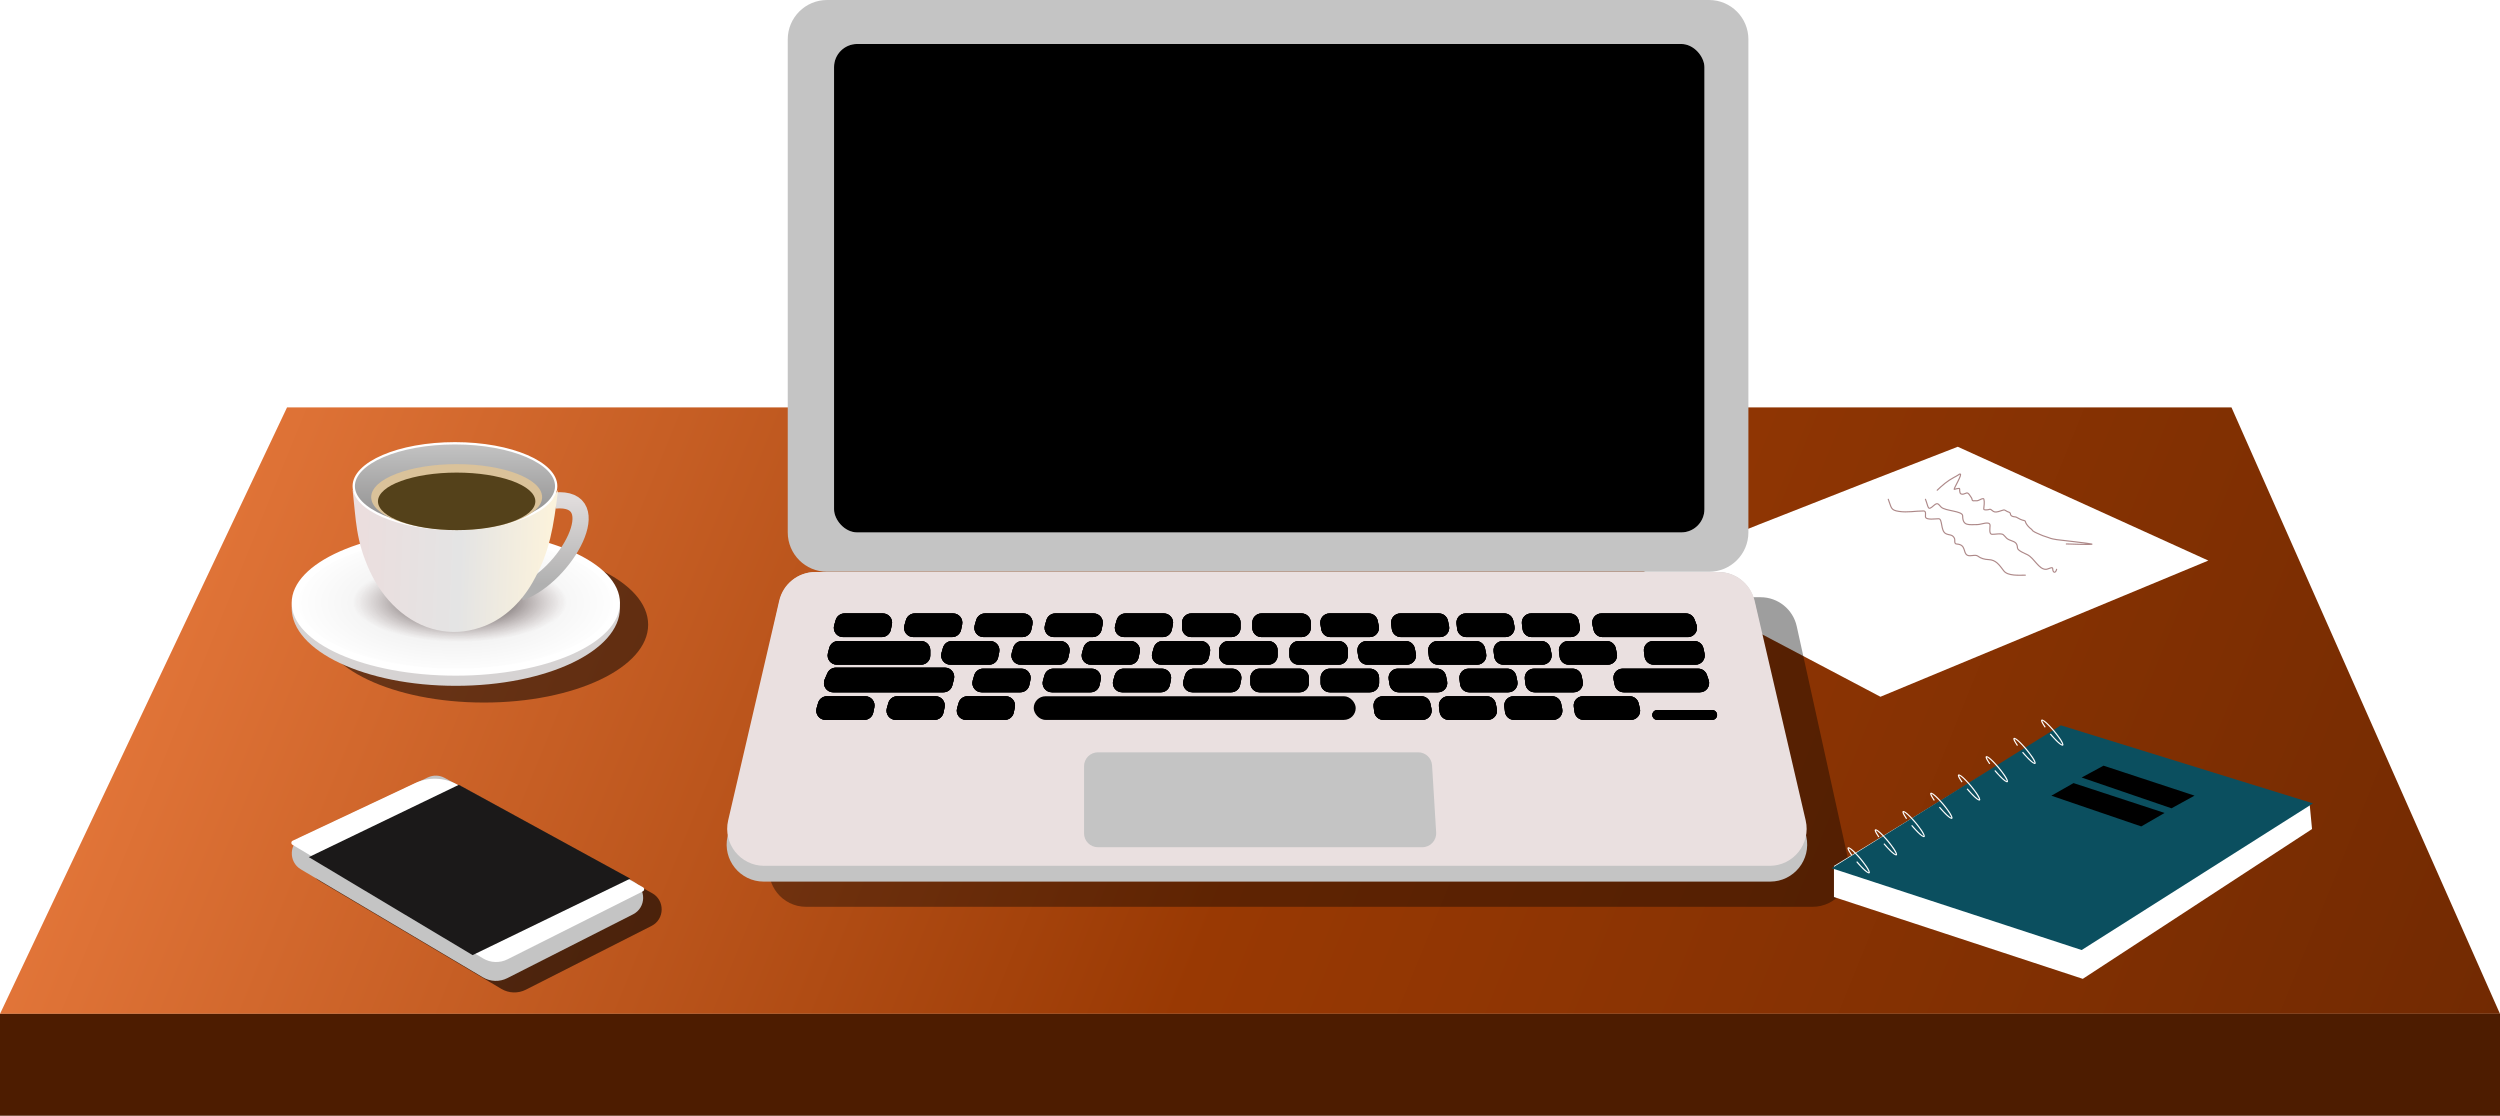 <svg width="1080" height="482" viewBox="0 0 1080 482" fill="none" xmlns="http://www.w3.org/2000/svg">
<g id="Hero-page-svg">
<g id="Scroll-icon">
<rect id="Rectangle 1" x="507.5" y="127.5" width="65" height="115" rx="32.5" stroke="white" stroke-width="3"/>
<path id="Vector 1" d="M540 151L540 173" stroke="white" stroke-width="5" stroke-linecap="round"/>
<path id="Vector 4" d="M522 247L540.24 262L558 247" stroke="white" stroke-width="2" stroke-linecap="round" stroke-linejoin="round"/>
<path id="Vector 5" d="M527 259L540.68 270L554 259" stroke="white" stroke-opacity="0.75" stroke-width="1.5" stroke-linecap="round" stroke-linejoin="round"/>
<path id="Vector 6" d="M533 272L540.093 277L547 272" stroke="white" stroke-opacity="0.5" stroke-linecap="round" stroke-linejoin="round"/>
<path id="SLOWLY" d="M501.05 61.45C501.883 61.45 502.742 61.492 503.625 61.575C504.525 61.642 505.417 61.775 506.3 61.975L506.125 63.75C505.392 63.717 504.583 63.692 503.7 63.675C502.817 63.658 501.958 63.65 501.125 63.65C500.342 63.65 499.708 63.692 499.225 63.775C498.742 63.842 498.383 64.05 498.15 64.4C497.933 64.733 497.825 65.292 497.825 66.075C497.825 66.958 497.992 67.575 498.325 67.925C498.658 68.275 499.2 68.55 499.95 68.75L503.425 69.675C504.758 70.025 505.675 70.592 506.175 71.375C506.675 72.158 506.925 73.217 506.925 74.55C506.925 75.867 506.717 76.867 506.3 77.55C505.9 78.233 505.267 78.7 504.4 78.95C503.533 79.183 502.408 79.3 501.025 79.3C500.458 79.3 499.708 79.275 498.775 79.225C497.842 79.175 496.767 79.033 495.55 78.8L495.725 76.975C496.708 77.008 497.508 77.033 498.125 77.05C498.742 77.067 499.275 77.083 499.725 77.1C500.175 77.1 500.633 77.1 501.1 77.1C501.933 77.1 502.592 77.042 503.075 76.925C503.558 76.792 503.9 76.542 504.1 76.175C504.3 75.808 504.4 75.258 504.4 74.525C504.4 73.592 504.233 72.958 503.9 72.625C503.567 72.292 503.042 72.033 502.325 71.85L498.75 70.875C497.5 70.542 496.617 69.983 496.1 69.2C495.583 68.4 495.325 67.35 495.325 66.05C495.325 64.7 495.525 63.7 495.925 63.05C496.325 62.4 496.95 61.975 497.8 61.775C498.65 61.558 499.733 61.45 501.05 61.45ZM512.685 61.75V75.35C512.685 76.4 513.227 76.925 514.31 76.925H520.485L520.61 78.85C519.493 78.933 518.352 78.983 517.185 79C516.035 79.017 514.893 79.025 513.76 79.025C512.493 79.025 511.585 78.717 511.035 78.1C510.485 77.467 510.21 76.675 510.21 75.725V61.75H512.685ZM529.133 61.425C530.833 61.425 532.183 61.7 533.183 62.25C534.2 62.8 534.925 63.725 535.358 65.025C535.808 66.325 536.033 68.108 536.033 70.375C536.033 72.642 535.808 74.425 535.358 75.725C534.925 77.025 534.2 77.95 533.183 78.5C532.183 79.05 530.833 79.325 529.133 79.325C527.433 79.325 526.075 79.05 525.058 78.5C524.042 77.95 523.308 77.025 522.858 75.725C522.408 74.425 522.183 72.642 522.183 70.375C522.183 68.108 522.408 66.325 522.858 65.025C523.308 63.725 524.042 62.8 525.058 62.25C526.075 61.7 527.433 61.425 529.133 61.425ZM529.133 63.6C528.05 63.6 527.192 63.808 526.558 64.225C525.942 64.625 525.5 65.325 525.233 66.325C524.967 67.308 524.833 68.658 524.833 70.375C524.833 72.092 524.967 73.45 525.233 74.45C525.5 75.433 525.942 76.133 526.558 76.55C527.192 76.95 528.05 77.15 529.133 77.15C530.217 77.15 531.067 76.95 531.683 76.55C532.317 76.133 532.767 75.433 533.033 74.45C533.3 73.45 533.433 72.092 533.433 70.375C533.433 68.658 533.3 67.308 533.033 66.325C532.767 65.325 532.317 64.625 531.683 64.225C531.067 63.808 530.217 63.6 529.133 63.6ZM560.605 61.75L557.23 78.275C557.18 78.492 557.064 78.667 556.88 78.8C556.714 78.933 556.514 79 556.28 79H553.58C553.347 79 553.139 78.933 552.955 78.8C552.772 78.65 552.664 78.467 552.63 78.25L550.08 65.6C549.997 65.267 549.922 64.933 549.855 64.6C549.805 64.267 549.747 63.933 549.68 63.6H549.18C549.114 63.933 549.047 64.275 548.98 64.625C548.93 64.958 548.872 65.283 548.805 65.6L546.28 78.25C546.23 78.467 546.114 78.65 545.93 78.8C545.764 78.933 545.564 79 545.33 79H542.605C542.372 79 542.164 78.933 541.98 78.8C541.797 78.667 541.689 78.492 541.655 78.275L538.28 61.75H540.88L543.405 74.925C543.472 75.258 543.53 75.608 543.58 75.975C543.63 76.342 543.689 76.725 543.755 77.125H544.305C544.422 76.325 544.555 75.592 544.705 74.925L547.23 62.55C547.264 62.317 547.364 62.125 547.53 61.975C547.714 61.825 547.93 61.75 548.18 61.75H550.705C550.955 61.75 551.164 61.825 551.33 61.975C551.497 62.125 551.605 62.317 551.655 62.55L554.18 74.925C554.264 75.308 554.33 75.683 554.38 76.05C554.447 76.4 554.497 76.758 554.53 77.125H555.155C555.189 76.758 555.23 76.392 555.28 76.025C555.33 75.658 555.389 75.3 555.455 74.95L558.005 61.75H560.605ZM565.883 61.75V75.35C565.883 76.4 566.425 76.925 567.508 76.925H573.683L573.808 78.85C572.692 78.933 571.55 78.983 570.383 79C569.233 79.017 568.092 79.025 566.958 79.025C565.692 79.025 564.783 78.717 564.233 78.1C563.683 77.467 563.408 76.675 563.408 75.725V61.75H565.883ZM586.178 61.75L580.453 73.025V79H577.953V72.975L572.228 61.75H574.878L578.378 68.85C578.528 69.167 578.661 69.5 578.778 69.85C578.895 70.2 579.011 70.533 579.128 70.85H579.303C579.42 70.533 579.536 70.2 579.653 69.85C579.786 69.5 579.92 69.175 580.053 68.875L583.553 61.75H586.178Z" fill="white"/>
<path id="SCROLL DOWN" d="M446.91 17.91C447.93 17.91 449.04 17.97 450.24 18.09C451.44 18.19 452.61 18.4 453.75 18.72L453.45 21.78C452.57 21.74 451.53 21.71 450.33 21.69C449.15 21.67 448 21.66 446.88 21.66C446.14 21.66 445.54 21.7 445.08 21.78C444.64 21.86 444.32 22.04 444.12 22.32C443.94 22.58 443.85 23.02 443.85 23.64C443.85 24.36 444.01 24.88 444.33 25.2C444.67 25.52 445.24 25.8 446.04 26.04L450.03 27.33C451.67 27.91 452.81 28.68 453.45 29.64C454.11 30.58 454.44 31.83 454.44 33.39C454.44 34.97 454.19 36.2 453.69 37.08C453.19 37.94 452.37 38.54 451.23 38.88C450.11 39.22 448.61 39.39 446.73 39.39C446.05 39.39 445.08 39.34 443.82 39.24C442.56 39.16 441.13 38.94 439.53 38.58L439.8 35.34C441.58 35.4 443 35.44 444.06 35.46C445.14 35.48 446.03 35.49 446.73 35.49C447.93 35.49 448.75 35.37 449.19 35.13C449.63 34.87 449.85 34.31 449.85 33.45C449.85 32.71 449.69 32.19 449.37 31.89C449.07 31.59 448.56 31.33 447.84 31.11L443.64 29.67C442.04 29.11 440.91 28.36 440.25 27.42C439.61 26.48 439.29 25.23 439.29 23.67C439.29 22.09 439.54 20.89 440.04 20.07C440.56 19.23 441.38 18.66 442.5 18.36C443.62 18.06 445.09 17.91 446.91 17.91ZM465.748 17.94C466.708 17.94 467.538 17.97 468.238 18.03C468.938 18.07 469.578 18.14 470.158 18.24C470.738 18.34 471.338 18.47 471.958 18.63L471.598 22.02C470.938 21.98 470.328 21.95 469.768 21.93C469.208 21.91 468.608 21.89 467.968 21.87C467.348 21.85 466.608 21.84 465.748 21.84C464.728 21.84 463.928 22.05 463.348 22.47C462.768 22.87 462.358 23.56 462.118 24.54C461.898 25.52 461.788 26.89 461.788 28.65C461.788 30.39 461.898 31.76 462.118 32.76C462.358 33.74 462.768 34.43 463.348 34.83C463.928 35.23 464.728 35.43 465.748 35.43C467.128 35.43 468.288 35.42 469.228 35.4C470.168 35.36 471.098 35.28 472.018 35.16L472.408 38.52C471.448 38.82 470.468 39.03 469.468 39.15C468.468 39.29 467.228 39.36 465.748 39.36C463.608 39.36 461.888 39.02 460.588 38.34C459.308 37.64 458.388 36.51 457.828 34.95C457.268 33.39 456.988 31.29 456.988 28.65C456.988 26.01 457.268 23.91 457.828 22.35C458.388 20.79 459.308 19.67 460.588 18.99C461.888 18.29 463.608 17.94 465.748 17.94ZM483.265 18C485.085 18 486.555 18.19 487.675 18.57C488.815 18.93 489.645 19.56 490.165 20.46C490.705 21.34 490.975 22.57 490.975 24.15C490.975 25.61 490.675 26.79 490.075 27.69C489.495 28.57 488.465 29.1 486.985 29.28V29.43C487.525 29.55 488.095 29.84 488.695 30.3C489.295 30.74 489.715 31.49 489.955 32.55L491.755 39H486.955L485.365 32.67C485.165 32.01 484.885 31.55 484.525 31.29C484.185 31.03 483.705 30.9 483.085 30.9C481.765 30.9 480.675 30.89 479.815 30.87V39H475.315V18.3C476.135 18.22 476.915 18.16 477.655 18.12C478.395 18.08 479.205 18.05 480.085 18.03C480.965 18.01 482.025 18 483.265 18ZM483.175 21.45C481.955 21.45 480.835 21.45 479.815 21.45V27.45H483.175C484.395 27.45 485.235 27.25 485.695 26.85C486.155 26.43 486.385 25.62 486.385 24.42C486.385 23.24 486.155 22.45 485.695 22.05C485.235 21.65 484.395 21.45 483.175 21.45ZM502.9 17.88C504.54 17.88 505.92 18.06 507.04 18.42C508.18 18.76 509.1 19.34 509.8 20.16C510.5 20.98 511.01 22.08 511.33 23.46C511.65 24.84 511.81 26.57 511.81 28.65C511.81 30.73 511.65 32.46 511.33 33.84C511.01 35.22 510.5 36.32 509.8 37.14C509.1 37.96 508.18 38.54 507.04 38.88C505.92 39.22 504.54 39.39 502.9 39.39C501.26 39.39 499.87 39.22 498.73 38.88C497.59 38.54 496.67 37.96 495.97 37.14C495.27 36.32 494.76 35.22 494.44 33.84C494.14 32.46 493.99 30.73 493.99 28.65C493.99 26.57 494.14 24.84 494.44 23.46C494.76 22.08 495.27 20.98 495.97 20.16C496.67 19.34 497.59 18.76 498.73 18.42C499.87 18.06 501.26 17.88 502.9 17.88ZM502.9 21.48C501.84 21.48 501.01 21.69 500.41 22.11C499.83 22.53 499.41 23.26 499.15 24.3C498.91 25.34 498.79 26.79 498.79 28.65C498.79 30.51 498.91 31.96 499.15 33C499.41 34.04 499.83 34.77 500.41 35.19C501.01 35.59 501.84 35.79 502.9 35.79C503.94 35.79 504.76 35.59 505.36 35.19C505.96 34.77 506.38 34.04 506.62 33C506.86 31.96 506.98 30.51 506.98 28.65C506.98 26.79 506.86 25.34 506.62 24.3C506.38 23.26 505.96 22.53 505.36 22.11C504.76 21.69 503.94 21.48 502.9 21.48ZM519.776 18.3V33.78C519.776 34.8 520.316 35.31 521.396 35.31H528.626L528.836 38.76C527.396 38.92 525.896 39.01 524.336 39.03C522.796 39.05 521.276 39.06 519.776 39.06C518.256 39.06 517.116 38.66 516.356 37.86C515.596 37.06 515.216 36.03 515.216 34.77V18.3H519.776ZM535.83 18.3V33.78C535.83 34.8 536.37 35.31 537.45 35.31H544.68L544.89 38.76C543.45 38.92 541.95 39.01 540.39 39.03C538.85 39.05 537.33 39.06 535.83 39.06C534.31 39.06 533.17 38.66 532.41 37.86C531.65 37.06 531.27 36.03 531.27 34.77V18.3H535.83ZM561.315 18C563.495 18 565.225 18.32 566.505 18.96C567.805 19.6 568.745 20.69 569.325 22.23C569.905 23.77 570.195 25.91 570.195 28.65C570.195 31.39 569.905 33.53 569.325 35.07C568.745 36.61 567.805 37.7 566.505 38.34C565.225 38.96 563.495 39.27 561.315 39.27C559.735 39.27 558.285 39.24 556.965 39.18C555.645 39.14 554.395 39.08 553.215 39V18.3C554.415 18.22 555.665 18.15 556.965 18.09C558.265 18.03 559.715 18 561.315 18ZM561.315 21.51C560.655 21.51 560.025 21.51 559.425 21.51C558.845 21.51 558.295 21.52 557.775 21.54V35.73C558.855 35.75 560.035 35.76 561.315 35.76C562.355 35.76 563.165 35.56 563.745 35.16C564.325 34.74 564.735 34.01 564.975 32.97C565.235 31.93 565.365 30.49 565.365 28.65C565.365 26.81 565.235 25.37 564.975 24.33C564.735 23.29 564.325 22.56 563.745 22.14C563.165 21.72 562.355 21.51 561.315 21.51ZM581.914 17.88C583.554 17.88 584.934 18.06 586.054 18.42C587.194 18.76 588.114 19.34 588.814 20.16C589.514 20.98 590.024 22.08 590.344 23.46C590.664 24.84 590.824 26.57 590.824 28.65C590.824 30.73 590.664 32.46 590.344 33.84C590.024 35.22 589.514 36.32 588.814 37.14C588.114 37.96 587.194 38.54 586.054 38.88C584.934 39.22 583.554 39.39 581.914 39.39C580.274 39.39 578.884 39.22 577.744 38.88C576.604 38.54 575.684 37.96 574.984 37.14C574.284 36.32 573.774 35.22 573.454 33.84C573.154 32.46 573.004 30.73 573.004 28.65C573.004 26.57 573.154 24.84 573.454 23.46C573.774 22.08 574.284 20.98 574.984 20.16C575.684 19.34 576.604 18.76 577.744 18.42C578.884 18.06 580.274 17.88 581.914 17.88ZM581.914 21.48C580.854 21.48 580.024 21.69 579.424 22.11C578.844 22.53 578.424 23.26 578.164 24.3C577.924 25.34 577.804 26.79 577.804 28.65C577.804 30.51 577.924 31.96 578.164 33C578.424 34.04 578.844 34.77 579.424 35.19C580.024 35.59 580.854 35.79 581.914 35.79C582.954 35.79 583.774 35.59 584.374 35.19C584.974 34.77 585.394 34.04 585.634 33C585.874 31.96 585.994 30.51 585.994 28.65C585.994 26.79 585.874 25.34 585.634 24.3C585.394 23.26 584.974 22.53 584.374 22.11C583.774 21.69 582.954 21.48 581.914 21.48ZM620.631 18.3L617.241 37.74C617.181 38.12 616.991 38.43 616.671 38.67C616.371 38.89 616.021 39 615.621 39H611.361C610.941 39 610.571 38.89 610.251 38.67C609.951 38.43 609.781 38.11 609.741 37.71L607.401 24.21C607.321 23.77 607.251 23.33 607.191 22.89C607.151 22.43 607.101 21.98 607.041 21.54H606.471C606.411 21.98 606.351 22.43 606.291 22.89C606.251 23.35 606.201 23.8 606.141 24.24L603.831 37.71C603.771 38.11 603.581 38.43 603.261 38.67C602.961 38.89 602.611 39 602.211 39H597.921C597.501 39 597.141 38.89 596.841 38.67C596.541 38.43 596.361 38.12 596.301 37.74L592.911 18.3H597.501L599.661 32.7C599.701 33.16 599.741 33.64 599.781 34.14C599.841 34.62 599.891 35.14 599.931 35.7H600.501C600.581 35.22 600.661 34.72 600.741 34.2C600.821 33.68 600.901 33.18 600.981 32.7L603.291 19.68C603.331 19.28 603.501 18.95 603.801 18.69C604.101 18.43 604.461 18.3 604.881 18.3H608.661C609.081 18.3 609.431 18.43 609.711 18.69C610.011 18.95 610.191 19.28 610.251 19.68L612.561 32.73C612.641 33.21 612.721 33.71 612.801 34.23C612.881 34.73 612.951 35.22 613.011 35.7H613.611C613.651 35.22 613.691 34.73 613.731 34.23C613.771 33.71 613.821 33.22 613.881 32.76L616.041 18.3H620.631ZM640.959 18.3V37.35C640.959 38.45 640.409 39 639.309 39H636.789C636.289 39 635.909 38.89 635.649 38.67C635.409 38.43 635.169 38.08 634.929 37.62L629.199 26.73C628.959 26.29 628.719 25.79 628.479 25.23C628.259 24.67 628.069 24.13 627.909 23.61H627.579C627.719 24.73 627.789 25.81 627.789 26.85V39H623.469V19.95C623.469 18.85 624.019 18.3 625.119 18.3H627.609C628.089 18.3 628.449 18.42 628.689 18.66C628.949 18.88 629.199 19.21 629.439 19.65L634.989 30.21C635.229 30.67 635.479 31.19 635.739 31.77C635.999 32.33 636.249 32.9 636.489 33.48H636.849C636.789 32.9 636.739 32.33 636.699 31.77C636.679 31.19 636.669 30.61 636.669 30.03V18.3H640.959Z" fill="white"/>
</g>
<g id="FirstSectionSvg">
<g id="Table">
<path id="Rectangle 65" d="M124 176H964L1080 438H0L124 176Z" fill="url(#paint0_linear_51:72)"/>
<path id="Rectangle 66" d="M0 438H1080V482H0V438Z" fill="#4D1C00"/>
</g>
<g id="Mobile">
<g id="Rectangle 61" filter="url(#filter0_f_51:72)">
<path d="M192.861 340.832C195.169 339.742 197.86 339.824 200.1 341.054L281.682 385.823C287.326 388.92 287.201 397.088 281.467 399.998L227.152 427.556C223.807 429.253 219.827 429.12 216.598 427.204L137.986 380.572C132.465 377.297 132.84 369.168 138.638 366.43L192.861 340.832Z" fill="black" fill-opacity="0.6"/>
</g>
<path id="Rectangle 58" d="M184.861 335.832C187.169 334.742 189.86 334.824 192.1 336.054L273.682 380.823C279.326 383.92 279.201 392.088 273.467 394.998L219.152 422.556C215.807 424.253 211.827 424.12 208.598 422.204L129.986 375.572C124.465 372.297 124.84 364.168 130.638 361.43L184.861 335.832Z" fill="#C4C4C4"/>
<path id="Rectangle 59" d="M179.325 338.304C185.111 335.583 191.85 335.804 197.452 338.901L277.761 383.287C278.466 383.677 278.447 384.699 277.728 385.059L219.228 414.429C215.882 416.108 211.913 415.963 208.694 414.044L126.357 364.95C125.668 364.539 125.716 363.523 126.441 363.182L179.325 338.304Z" fill="white"/>
<path id="Rectangle 60" d="M198.213 339.038L272.272 379.563L204.161 412.607L133.411 370.276L198.213 339.038Z" fill="#1B1919"/>
</g>
<g id="Paper">
<path id="Vector 9" d="M954 242.167L845.754 193C799.805 210.79 708.332 246.538 710.023 247.21C711.714 247.882 778.946 283.35 812.35 301L954 242.167Z" fill="white"/>
<g id="Vector 10" filter="url(#filter1_f_51:72)">
<path d="M836.874 211.771C839.105 209.63 841.277 207.75 844.026 206.289C844.685 205.939 845.342 205.603 845.961 205.19C846.138 205.071 846.541 204.725 846.804 204.771C847.77 204.937 844.155 210.746 844.205 211.352C844.219 211.52 844.843 211.228 844.904 211.212C845.343 211.095 845.824 211.046 846.275 210.994C846.777 210.936 846.503 211.736 846.589 212.05C846.685 212.4 846.659 213.023 846.983 213.255C847.826 213.857 848.779 213.204 849.591 212.967C850.376 212.737 851.191 214.4 851.643 215C851.938 215.391 851.861 215.819 852.073 216.17C852.244 216.453 852.888 216.313 853.167 216.327C853.9 216.363 854.104 216.417 854.861 216.091C855.208 215.942 856.867 214.971 857.038 215.629C857.377 216.927 857.099 218.552 856.976 219.871C856.917 220.499 858.658 220.232 858.956 220.176C859.445 220.085 859.715 219.846 860.139 220.168C860.896 220.741 861.278 221.249 862.29 221.189C863.459 221.12 864.537 220.524 865.678 220.29C866.038 220.216 866.762 220.851 867.138 220.979C867.596 221.136 868.469 221.377 868.492 221.948C868.523 222.747 869.244 223.141 870.015 223.222C870.996 223.326 871.167 223.427 871.951 223.903C872.532 224.256 873.143 224.529 873.797 224.724C874.044 224.797 874.541 224.834 874.747 225.003C875.05 225.253 875 225.574 875.141 225.867C875.599 226.815 876.661 227.993 877.543 228.599C877.889 228.837 877.883 229.107 878.152 229.315C879.197 230.118 880.613 230.544 881.8 231.122C882.858 231.637 883.997 231.831 885.071 232.283C886.187 232.752 887.366 232.951 888.557 233.129C888.978 233.192 903.28 234.808 903.682 235.023C904.576 235.502 891.679 234.859 892.689 235.023" stroke="#AD8888" stroke-width="0.5" stroke-linecap="round"/>
</g>
<g id="Vector 11" filter="url(#filter2_f_51:72)">
<path d="M815.732 215.693C817.179 219.377 816.671 220.372 820.337 220.922C824.125 221.491 827.26 220.735 830.954 220.735C832.257 220.735 831.702 222.431 831.8 223.257C831.986 224.83 836.409 224.056 837.532 224.097C839.196 224.159 838.337 229.159 840.445 230.447C841.877 231.323 843.375 230.668 844.297 232.502C844.731 233.364 843.974 234.944 845.331 235.023C849.486 235.266 847.912 238.874 849.935 239.879C851.19 240.503 853.363 239.392 854.445 240.253C855.684 241.238 857.397 241.69 859.05 241.747C862.235 241.856 863.633 243.96 865.627 246.603C867.363 248.904 872.328 248.471 874.93 248.471" stroke="#AD8888" stroke-width="0.5" stroke-linecap="round"/>
</g>
<g id="Vector 12" filter="url(#filter3_f_51:72)">
<path d="M831.8 215.693C833.22 219.308 832.659 220.827 835.371 218.401C837.132 216.825 837.366 217.863 838.566 219.054C840.34 220.818 847.868 220.673 847.868 222.837C847.868 227.381 850.529 226.619 854.304 226.619C855.884 226.619 859.707 224.845 859.707 227.039C859.707 228.037 859.154 230.739 860.553 230.821C861.709 230.889 864.59 230.248 865.439 231.008C866.752 232.182 866.562 232.752 868.822 233.529C870.707 234.178 871.431 234.749 871.547 236.704C871.617 237.884 874.813 239.121 875.775 239.599C878.862 241.133 880.672 245.949 883.809 245.949C884.802 245.949 886.769 244.636 886.769 245.623C886.769 247.459 887.975 247.879 888.46 245.949" stroke="#AD8888" stroke-width="0.5" stroke-linecap="round"/>
</g>
</g>
<g id="Keyboard">
<path id="Rectangle 5" d="M355.043 270.553C356.661 263.221 363.159 258 370.668 258H760.562C768.071 258 774.569 263.221 776.187 270.553L798.632 372.294C800.835 382.28 793.234 391.741 783.008 391.741H348.222C337.996 391.741 330.395 382.28 332.598 372.294L355.043 270.553Z" fill="black" fill-opacity="0.38"/>
<path id="Rectangle 58_2" d="M336.736 259.664C338.354 252.332 344.852 247.111 352.36 247.111H742.255C749.763 247.111 756.261 252.332 757.879 259.664L780.325 361.405C782.528 371.391 774.926 380.852 764.7 380.852H329.915C319.689 380.852 312.087 371.391 314.29 361.405L336.736 259.664Z" fill="#C4C4C4"/>
<path id="Rectangle 6" d="M336.628 259.488C338.313 252.241 344.772 247.111 352.213 247.111H742.402C749.843 247.111 756.302 252.241 757.987 259.488L780.053 354.414C782.386 364.447 774.769 374.037 764.469 374.037H330.146C319.846 374.037 312.229 364.447 314.562 354.414L336.628 259.488Z" fill="#EAE0E0"/>
<g id="Rectangle 7">
<path d="M361.011 267.891C361.505 266.179 363.072 265 364.854 265H381.384C383.918 265 385.813 267.326 385.301 269.808L384.843 272.03C384.46 273.889 382.823 275.222 380.925 275.222H364.212C361.55 275.222 359.631 272.671 360.369 270.113L361.011 267.891Z" fill="black"/>
<path d="M361.011 267.891C361.505 266.179 363.072 265 364.854 265H381.384C383.918 265 385.813 267.326 385.301 269.808L384.843 272.03C384.46 273.889 382.823 275.222 380.925 275.222H364.212C361.55 275.222 359.631 272.671 360.369 270.113L361.011 267.891Z" fill="black"/>
<path d="M361.011 267.891C361.505 266.179 363.072 265 364.854 265H381.384C383.918 265 385.813 267.326 385.301 269.808L384.843 272.03C384.46 273.889 382.823 275.222 380.925 275.222H364.212C361.55 275.222 359.631 272.671 360.369 270.113L361.011 267.891Z" fill="black"/>
</g>
<g id="Rectangle 19">
<path d="M358.235 279.924C358.692 278.159 360.285 276.926 362.108 276.926H397.888C400.097 276.926 401.888 278.717 401.888 280.926V283.148C401.888 285.357 400.097 287.148 397.888 287.148H361.533C358.917 287.148 357.005 284.678 357.66 282.146L358.235 279.924Z" fill="black"/>
<path d="M358.235 279.924C358.692 278.159 360.285 276.926 362.108 276.926H397.888C400.097 276.926 401.888 278.717 401.888 280.926V283.148C401.888 285.357 400.097 287.148 397.888 287.148H361.533C358.917 287.148 357.005 284.678 357.66 282.146L358.235 279.924Z" fill="black"/>
<path d="M358.235 279.924C358.692 278.159 360.285 276.926 362.108 276.926H397.888C400.097 276.926 401.888 278.717 401.888 280.926V283.148C401.888 285.357 400.097 287.148 397.888 287.148H361.533C358.917 287.148 357.005 284.678 357.66 282.146L358.235 279.924Z" fill="black"/>
</g>
<g id="Rectangle 31">
<path d="M357.427 290.829C358.062 289.37 359.502 288.426 361.094 288.426H408.225C410.839 288.426 412.75 290.892 412.098 293.424L411.416 296.072C410.961 297.839 409.367 299.074 407.542 299.074H359.941C357.059 299.074 355.123 296.119 356.274 293.477L357.427 290.829Z" fill="black"/>
<path d="M357.427 290.829C358.062 289.37 359.502 288.426 361.094 288.426H408.225C410.839 288.426 412.75 290.892 412.098 293.424L411.416 296.072C410.961 297.839 409.367 299.074 407.542 299.074H359.941C357.059 299.074 355.123 296.119 356.274 293.477L357.427 290.829Z" fill="black"/>
<path d="M357.427 290.829C358.062 289.37 359.502 288.426 361.094 288.426H408.225C410.839 288.426 412.75 290.892 412.098 293.424L411.416 296.072C410.961 297.839 409.367 299.074 407.542 299.074H359.941C357.059 299.074 355.123 296.119 356.274 293.477L357.427 290.829Z" fill="black"/>
</g>
<g id="Rectangle 43">
<path d="M353.424 303.668C353.918 301.956 355.485 300.778 357.267 300.778H373.797C376.33 300.778 378.226 303.104 377.714 305.585L377.256 307.808C376.873 309.666 375.236 311 373.338 311H356.625C353.963 311 352.044 308.448 352.782 305.891L353.424 303.668Z" fill="black"/>
<path d="M353.424 303.668C353.918 301.956 355.485 300.778 357.267 300.778H373.797C376.33 300.778 378.226 303.104 377.714 305.585L377.256 307.808C376.873 309.666 375.236 311 373.338 311H356.625C353.963 311 352.044 308.448 352.782 305.891L353.424 303.668Z" fill="black"/>
<path d="M353.424 303.668C353.918 301.956 355.485 300.778 357.267 300.778H373.797C376.33 300.778 378.226 303.104 377.714 305.585L377.256 307.808C376.873 309.666 375.236 311 373.338 311H356.625C353.963 311 352.044 308.448 352.782 305.891L353.424 303.668Z" fill="black"/>
</g>
<g id="Rectangle 8">
<path d="M391.359 267.891C391.853 266.179 393.42 265 395.202 265H411.732C414.266 265 416.161 267.326 415.65 269.808L415.191 272.03C414.808 273.889 413.172 275.222 411.274 275.222H394.561C391.899 275.222 389.98 272.671 390.718 270.113L391.359 267.891Z" fill="black"/>
<path d="M391.359 267.891C391.853 266.179 393.42 265 395.202 265H411.732C414.266 265 416.161 267.326 415.65 269.808L415.191 272.03C414.808 273.889 413.172 275.222 411.274 275.222H394.561C391.899 275.222 389.98 272.671 390.718 270.113L391.359 267.891Z" fill="black"/>
<path d="M391.359 267.891C391.853 266.179 393.42 265 395.202 265H411.732C414.266 265 416.161 267.326 415.65 269.808L415.191 272.03C414.808 273.889 413.172 275.222 411.274 275.222H394.561C391.899 275.222 389.98 272.671 390.718 270.113L391.359 267.891Z" fill="black"/>
</g>
<g id="Rectangle 20">
<path d="M407.376 279.817C407.871 278.105 409.438 276.926 411.219 276.926H427.749C430.283 276.926 432.179 279.252 431.667 281.734L431.209 283.956C430.825 285.815 429.189 287.148 427.291 287.148H410.578C407.916 287.148 405.997 284.596 406.735 282.039L407.376 279.817Z" fill="black"/>
<path d="M407.376 279.817C407.871 278.105 409.438 276.926 411.219 276.926H427.749C430.283 276.926 432.179 279.252 431.667 281.734L431.209 283.956C430.825 285.815 429.189 287.148 427.291 287.148H410.578C407.916 287.148 405.997 284.596 406.735 282.039L407.376 279.817Z" fill="black"/>
<path d="M407.376 279.817C407.871 278.105 409.438 276.926 411.219 276.926H427.749C430.283 276.926 432.179 279.252 431.667 281.734L431.209 283.956C430.825 285.815 429.189 287.148 427.291 287.148H410.578C407.916 287.148 405.997 284.596 406.735 282.039L407.376 279.817Z" fill="black"/>
</g>
<g id="Rectangle 32">
<path d="M420.865 291.743C421.359 290.031 422.926 288.852 424.708 288.852H441.237C443.771 288.852 445.667 291.178 445.155 293.66L444.697 295.882C444.314 297.741 442.677 299.074 440.779 299.074H424.066C421.404 299.074 419.485 296.522 420.223 293.965L420.865 291.743Z" fill="black"/>
<path d="M420.865 291.743C421.359 290.031 422.926 288.852 424.708 288.852H441.237C443.771 288.852 445.667 291.178 445.155 293.66L444.697 295.882C444.314 297.741 442.677 299.074 440.779 299.074H424.066C421.404 299.074 419.485 296.522 420.223 293.965L420.865 291.743Z" fill="black"/>
<path d="M420.865 291.743C421.359 290.031 422.926 288.852 424.708 288.852H441.237C443.771 288.852 445.667 291.178 445.155 293.66L444.697 295.882C444.314 297.741 442.677 299.074 440.779 299.074H424.066C421.404 299.074 419.485 296.522 420.223 293.965L420.865 291.743Z" fill="black"/>
</g>
<g id="Rectangle 44">
<path d="M383.772 303.668C384.266 301.956 385.833 300.778 387.615 300.778H404.145C406.679 300.778 408.574 303.104 408.063 305.585L407.604 307.808C407.221 309.666 405.585 311 403.687 311H386.974C384.312 311 382.392 308.448 383.131 305.891L383.772 303.668Z" fill="black"/>
<path d="M383.772 303.668C384.266 301.956 385.833 300.778 387.615 300.778H404.145C406.679 300.778 408.574 303.104 408.063 305.585L407.604 307.808C407.221 309.666 405.585 311 403.687 311H386.974C384.312 311 382.392 308.448 383.131 305.891L383.772 303.668Z" fill="black"/>
<path d="M383.772 303.668C384.266 301.956 385.833 300.778 387.615 300.778H404.145C406.679 300.778 408.574 303.104 408.063 305.585L407.604 307.808C407.221 309.666 405.585 311 403.687 311H386.974C384.312 311 382.392 308.448 383.131 305.891L383.772 303.668Z" fill="black"/>
</g>
<g id="Rectangle 9">
<path d="M421.708 267.891C422.202 266.179 423.769 265 425.551 265H442.08C444.614 265 446.51 267.326 445.998 269.808L445.54 272.03C445.157 273.889 443.52 275.222 441.622 275.222H424.909C422.247 275.222 420.328 272.671 421.066 270.113L421.708 267.891Z" fill="black"/>
<path d="M421.708 267.891C422.202 266.179 423.769 265 425.551 265H442.08C444.614 265 446.51 267.326 445.998 269.808L445.54 272.03C445.157 273.889 443.52 275.222 441.622 275.222H424.909C422.247 275.222 420.328 272.671 421.066 270.113L421.708 267.891Z" fill="black"/>
<path d="M421.708 267.891C422.202 266.179 423.769 265 425.551 265H442.08C444.614 265 446.51 267.326 445.998 269.808L445.54 272.03C445.157 273.889 443.52 275.222 441.622 275.222H424.909C422.247 275.222 420.328 272.671 421.066 270.113L421.708 267.891Z" fill="black"/>
</g>
<g id="Rectangle 21">
<path d="M437.725 279.817C438.219 278.105 439.786 276.926 441.568 276.926H458.098C460.632 276.926 462.527 279.252 462.015 281.734L461.557 283.956C461.174 285.815 459.537 287.148 457.639 287.148H440.926C438.264 287.148 436.345 284.596 437.083 282.039L437.725 279.817Z" fill="black"/>
<path d="M437.725 279.817C438.219 278.105 439.786 276.926 441.568 276.926H458.098C460.632 276.926 462.527 279.252 462.015 281.734L461.557 283.956C461.174 285.815 459.537 287.148 457.639 287.148H440.926C438.264 287.148 436.345 284.596 437.083 282.039L437.725 279.817Z" fill="black"/>
<path d="M437.725 279.817C438.219 278.105 439.786 276.926 441.568 276.926H458.098C460.632 276.926 462.527 279.252 462.015 281.734L461.557 283.956C461.174 285.815 459.537 287.148 457.639 287.148H440.926C438.264 287.148 436.345 284.596 437.083 282.039L437.725 279.817Z" fill="black"/>
</g>
<g id="Rectangle 33">
<path d="M451.213 291.743C451.707 290.031 453.274 288.852 455.056 288.852H471.586C474.12 288.852 476.015 291.178 475.503 293.66L475.045 295.882C474.662 297.741 473.025 299.074 471.128 299.074H454.415C451.753 299.074 449.833 296.522 450.572 293.965L451.213 291.743Z" fill="black"/>
<path d="M451.213 291.743C451.707 290.031 453.274 288.852 455.056 288.852H471.586C474.12 288.852 476.015 291.178 475.503 293.66L475.045 295.882C474.662 297.741 473.025 299.074 471.128 299.074H454.415C451.753 299.074 449.833 296.522 450.572 293.965L451.213 291.743Z" fill="black"/>
<path d="M451.213 291.743C451.707 290.031 453.274 288.852 455.056 288.852H471.586C474.12 288.852 476.015 291.178 475.503 293.66L475.045 295.882C474.662 297.741 473.025 299.074 471.128 299.074H454.415C451.753 299.074 449.833 296.522 450.572 293.965L451.213 291.743Z" fill="black"/>
</g>
<g id="Rectangle 45">
<path d="M414.12 303.668C414.615 301.956 416.182 300.778 417.964 300.778H434.493C437.027 300.778 438.923 303.104 438.411 305.585L437.953 307.808C437.57 309.666 435.933 311 434.035 311H417.322C414.66 311 412.741 308.448 413.479 305.891L414.12 303.668Z" fill="black"/>
<path d="M414.12 303.668C414.615 301.956 416.182 300.778 417.964 300.778H434.493C437.027 300.778 438.923 303.104 438.411 305.585L437.953 307.808C437.57 309.666 435.933 311 434.035 311H417.322C414.66 311 412.741 308.448 413.479 305.891L414.12 303.668Z" fill="black"/>
<path d="M414.12 303.668C414.615 301.956 416.182 300.778 417.964 300.778H434.493C437.027 300.778 438.923 303.104 438.411 305.585L437.953 307.808C437.57 309.666 435.933 311 434.035 311H417.322C414.66 311 412.741 308.448 413.479 305.891L414.12 303.668Z" fill="black"/>
</g>
<g id="Rectangle 10">
<path d="M452.056 267.891C452.55 266.179 454.117 265 455.899 265H472.429C474.963 265 476.858 267.326 476.346 269.808L475.888 272.03C475.505 273.889 473.868 275.222 471.971 275.222H455.258C452.596 275.222 450.676 272.671 451.415 270.113L452.056 267.891Z" fill="black"/>
<path d="M452.056 267.891C452.55 266.179 454.117 265 455.899 265H472.429C474.963 265 476.858 267.326 476.346 269.808L475.888 272.03C475.505 273.889 473.868 275.222 471.971 275.222H455.258C452.596 275.222 450.676 272.671 451.415 270.113L452.056 267.891Z" fill="black"/>
<path d="M452.056 267.891C452.55 266.179 454.117 265 455.899 265H472.429C474.963 265 476.858 267.326 476.346 269.808L475.888 272.03C475.505 273.889 473.868 275.222 471.971 275.222H455.258C452.596 275.222 450.676 272.671 451.415 270.113L452.056 267.891Z" fill="black"/>
</g>
<g id="Rectangle 22">
<path d="M468.073 279.817C468.567 278.105 470.134 276.926 471.916 276.926H488.446C490.98 276.926 492.875 279.252 492.364 281.734L491.905 283.956C491.522 285.815 489.886 287.148 487.988 287.148H471.275C468.613 287.148 466.694 284.596 467.432 282.039L468.073 279.817Z" fill="black"/>
<path d="M468.073 279.817C468.567 278.105 470.134 276.926 471.916 276.926H488.446C490.98 276.926 492.875 279.252 492.364 281.734L491.905 283.956C491.522 285.815 489.886 287.148 487.988 287.148H471.275C468.613 287.148 466.694 284.596 467.432 282.039L468.073 279.817Z" fill="black"/>
<path d="M468.073 279.817C468.567 278.105 470.134 276.926 471.916 276.926H488.446C490.98 276.926 492.875 279.252 492.364 281.734L491.905 283.956C491.522 285.815 489.886 287.148 487.988 287.148H471.275C468.613 287.148 466.694 284.596 467.432 282.039L468.073 279.817Z" fill="black"/>
</g>
<g id="Rectangle 34">
<path d="M481.561 291.743C482.055 290.031 483.623 288.852 485.404 288.852H501.934C504.468 288.852 506.363 291.178 505.852 293.66L505.394 295.882C505.01 297.741 503.374 299.074 501.476 299.074H484.763C482.101 299.074 480.182 296.522 480.92 293.965L481.561 291.743Z" fill="black"/>
<path d="M481.561 291.743C482.055 290.031 483.623 288.852 485.404 288.852H501.934C504.468 288.852 506.363 291.178 505.852 293.66L505.394 295.882C505.01 297.741 503.374 299.074 501.476 299.074H484.763C482.101 299.074 480.182 296.522 480.92 293.965L481.561 291.743Z" fill="black"/>
<path d="M481.561 291.743C482.055 290.031 483.623 288.852 485.404 288.852H501.934C504.468 288.852 506.363 291.178 505.852 293.66L505.394 295.882C505.01 297.741 503.374 299.074 501.476 299.074H484.763C482.101 299.074 480.182 296.522 480.92 293.965L481.561 291.743Z" fill="black"/>
</g>
<g id="Rectangle 11">
<path d="M482.404 267.891C482.898 266.179 484.466 265 486.247 265H502.777C505.311 265 507.206 267.326 506.695 269.808L506.237 272.03C505.853 273.889 504.217 275.222 502.319 275.222H485.606C482.944 275.222 481.025 272.671 481.763 270.113L482.404 267.891Z" fill="black"/>
<path d="M482.404 267.891C482.898 266.179 484.466 265 486.247 265H502.777C505.311 265 507.206 267.326 506.695 269.808L506.237 272.03C505.853 273.889 504.217 275.222 502.319 275.222H485.606C482.944 275.222 481.025 272.671 481.763 270.113L482.404 267.891Z" fill="black"/>
<path d="M482.404 267.891C482.898 266.179 484.466 265 486.247 265H502.777C505.311 265 507.206 267.326 506.695 269.808L506.237 272.03C505.853 273.889 504.217 275.222 502.319 275.222H485.606C482.944 275.222 481.025 272.671 481.763 270.113L482.404 267.891Z" fill="black"/>
</g>
<g id="Rectangle 23">
<path d="M498.422 279.817C498.916 278.105 500.483 276.926 502.265 276.926H518.794C521.328 276.926 523.224 279.252 522.712 281.734L522.254 283.956C521.871 285.815 520.234 287.148 518.336 287.148H501.623C498.961 287.148 497.042 284.596 497.78 282.039L498.422 279.817Z" fill="black"/>
<path d="M498.422 279.817C498.916 278.105 500.483 276.926 502.265 276.926H518.794C521.328 276.926 523.224 279.252 522.712 281.734L522.254 283.956C521.871 285.815 520.234 287.148 518.336 287.148H501.623C498.961 287.148 497.042 284.596 497.78 282.039L498.422 279.817Z" fill="black"/>
<path d="M498.422 279.817C498.916 278.105 500.483 276.926 502.265 276.926H518.794C521.328 276.926 523.224 279.252 522.712 281.734L522.254 283.956C521.871 285.815 520.234 287.148 518.336 287.148H501.623C498.961 287.148 497.042 284.596 497.78 282.039L498.422 279.817Z" fill="black"/>
</g>
<g id="Rectangle 35">
<path d="M511.91 291.743C512.404 290.031 513.971 288.852 515.753 288.852H532.283C534.816 288.852 536.712 291.178 536.2 293.66L535.742 295.882C535.359 297.741 533.722 299.074 531.824 299.074H515.111C512.449 299.074 510.53 296.522 511.268 293.965L511.91 291.743Z" fill="black"/>
<path d="M511.91 291.743C512.404 290.031 513.971 288.852 515.753 288.852H532.283C534.816 288.852 536.712 291.178 536.2 293.66L535.742 295.882C535.359 297.741 533.722 299.074 531.824 299.074H515.111C512.449 299.074 510.53 296.522 511.268 293.965L511.91 291.743Z" fill="black"/>
<path d="M511.91 291.743C512.404 290.031 513.971 288.852 515.753 288.852H532.283C534.816 288.852 536.712 291.178 536.2 293.66L535.742 295.882C535.359 297.741 533.722 299.074 531.824 299.074H515.111C512.449 299.074 510.53 296.522 511.268 293.965L511.91 291.743Z" fill="black"/>
</g>
<g id="Rectangle 12">
<path d="M510.637 269C510.637 266.791 512.427 265 514.637 265H531.927C534.136 265 535.927 266.791 535.927 269V271.222C535.927 273.431 534.136 275.222 531.927 275.222H514.637C512.427 275.222 510.637 273.431 510.637 271.222V269Z" fill="black"/>
<path d="M510.637 269C510.637 266.791 512.427 265 514.637 265H531.927C534.136 265 535.927 266.791 535.927 269V271.222C535.927 273.431 534.136 275.222 531.927 275.222H514.637C512.427 275.222 510.637 273.431 510.637 271.222V269Z" fill="black"/>
<path d="M510.637 269C510.637 266.791 512.427 265 514.637 265H531.927C534.136 265 535.927 266.791 535.927 269V271.222C535.927 273.431 534.136 275.222 531.927 275.222H514.637C512.427 275.222 510.637 273.431 510.637 271.222V269Z" fill="black"/>
</g>
<g id="Rectangle 24">
<path d="M526.654 280.926C526.654 278.717 528.445 276.926 530.654 276.926H547.944C550.153 276.926 551.944 278.717 551.944 280.926V283.148C551.944 285.357 550.153 287.148 547.944 287.148H530.654C528.445 287.148 526.654 285.357 526.654 283.148V280.926Z" fill="black"/>
<path d="M526.654 280.926C526.654 278.717 528.445 276.926 530.654 276.926H547.944C550.153 276.926 551.944 278.717 551.944 280.926V283.148C551.944 285.357 550.153 287.148 547.944 287.148H530.654C528.445 287.148 526.654 285.357 526.654 283.148V280.926Z" fill="black"/>
<path d="M526.654 280.926C526.654 278.717 528.445 276.926 530.654 276.926H547.944C550.153 276.926 551.944 278.717 551.944 280.926V283.148C551.944 285.357 550.153 287.148 547.944 287.148H530.654C528.445 287.148 526.654 285.357 526.654 283.148V280.926Z" fill="black"/>
</g>
<g id="Rectangle 36">
<path d="M540.142 292.852C540.142 290.643 541.933 288.852 544.142 288.852H561.432C563.641 288.852 565.432 290.643 565.432 292.852V295.074C565.432 297.283 563.641 299.074 561.432 299.074H544.142C541.933 299.074 540.142 297.283 540.142 295.074V292.852Z" fill="black"/>
<path d="M540.142 292.852C540.142 290.643 541.933 288.852 544.142 288.852H561.432C563.641 288.852 565.432 290.643 565.432 292.852V295.074C565.432 297.283 563.641 299.074 561.432 299.074H544.142C541.933 299.074 540.142 297.283 540.142 295.074V292.852Z" fill="black"/>
<path d="M540.142 292.852C540.142 290.643 541.933 288.852 544.142 288.852H561.432C563.641 288.852 565.432 290.643 565.432 292.852V295.074C565.432 297.283 563.641 299.074 561.432 299.074H544.142C541.933 299.074 540.142 297.283 540.142 295.074V292.852Z" fill="black"/>
</g>
<g id="Rectangle 13">
<path d="M540.985 269C540.985 266.791 542.776 265 544.985 265H562.275C564.484 265 566.275 266.791 566.275 269V271.222C566.275 273.431 564.484 275.222 562.275 275.222H544.985C542.776 275.222 540.985 273.431 540.985 271.222V269Z" fill="black"/>
<path d="M540.985 269C540.985 266.791 542.776 265 544.985 265H562.275C564.484 265 566.275 266.791 566.275 269V271.222C566.275 273.431 564.484 275.222 562.275 275.222H544.985C542.776 275.222 540.985 273.431 540.985 271.222V269Z" fill="black"/>
<path d="M540.985 269C540.985 266.791 542.776 265 544.985 265H562.275C564.484 265 566.275 266.791 566.275 269V271.222C566.275 273.431 564.484 275.222 562.275 275.222H544.985C542.776 275.222 540.985 273.431 540.985 271.222V269Z" fill="black"/>
</g>
<g id="Rectangle 25">
<path d="M557.002 280.926C557.002 278.717 558.793 276.926 561.002 276.926H578.292C580.502 276.926 582.292 278.717 582.292 280.926V283.148C582.292 285.357 580.502 287.148 578.292 287.148H561.002C558.793 287.148 557.002 285.357 557.002 283.148V280.926Z" fill="black"/>
<path d="M557.002 280.926C557.002 278.717 558.793 276.926 561.002 276.926H578.292C580.502 276.926 582.292 278.717 582.292 280.926V283.148C582.292 285.357 580.502 287.148 578.292 287.148H561.002C558.793 287.148 557.002 285.357 557.002 283.148V280.926Z" fill="black"/>
<path d="M557.002 280.926C557.002 278.717 558.793 276.926 561.002 276.926H578.292C580.502 276.926 582.292 278.717 582.292 280.926V283.148C582.292 285.357 580.502 287.148 578.292 287.148H561.002C558.793 287.148 557.002 285.357 557.002 283.148V280.926Z" fill="black"/>
</g>
<g id="Rectangle 37">
<path d="M570.49 292.852C570.49 290.643 572.281 288.852 574.49 288.852H591.781C593.99 288.852 595.781 290.643 595.781 292.852V295.074C595.781 297.283 593.99 299.074 591.781 299.074H574.49C572.281 299.074 570.49 297.283 570.49 295.074V292.852Z" fill="black"/>
<path d="M570.49 292.852C570.49 290.643 572.281 288.852 574.49 288.852H591.781C593.99 288.852 595.781 290.643 595.781 292.852V295.074C595.781 297.283 593.99 299.074 591.781 299.074H574.49C572.281 299.074 570.49 297.283 570.49 295.074V292.852Z" fill="black"/>
<path d="M570.49 292.852C570.49 290.643 572.281 288.852 574.49 288.852H591.781C593.99 288.852 595.781 290.643 595.781 292.852V295.074C595.781 297.283 593.99 299.074 591.781 299.074H574.49C572.281 299.074 570.49 297.283 570.49 295.074V292.852Z" fill="black"/>
</g>
<g id="Rectangle 14">
<path d="M570.414 269.651C570.013 267.215 571.892 265 574.361 265H591.257C593.155 265 594.791 266.334 595.174 268.192L595.632 270.415C596.144 272.896 594.249 275.222 591.715 275.222H574.728C572.77 275.222 571.1 273.805 570.781 271.873L570.414 269.651Z" fill="black"/>
<path d="M570.414 269.651C570.013 267.215 571.892 265 574.361 265H591.257C593.155 265 594.791 266.334 595.174 268.192L595.632 270.415C596.144 272.896 594.249 275.222 591.715 275.222H574.728C572.77 275.222 571.1 273.805 570.781 271.873L570.414 269.651Z" fill="black"/>
<path d="M570.414 269.651C570.013 267.215 571.892 265 574.361 265H591.257C593.155 265 594.791 266.334 595.174 268.192L595.632 270.415C596.144 272.896 594.249 275.222 591.715 275.222H574.728C572.77 275.222 571.1 273.805 570.781 271.873L570.414 269.651Z" fill="black"/>
</g>
<g id="Rectangle 26">
<path d="M586.432 281.577C586.03 279.141 587.909 276.926 590.378 276.926H607.274C609.172 276.926 610.808 278.259 611.192 280.118L611.65 282.34C612.161 284.822 610.266 287.148 607.732 287.148H590.745C588.787 287.148 587.117 285.731 586.798 283.799L586.432 281.577Z" fill="black"/>
<path d="M586.432 281.577C586.03 279.141 587.909 276.926 590.378 276.926H607.274C609.172 276.926 610.808 278.259 611.192 280.118L611.65 282.34C612.161 284.822 610.266 287.148 607.732 287.148H590.745C588.787 287.148 587.117 285.731 586.798 283.799L586.432 281.577Z" fill="black"/>
<path d="M586.432 281.577C586.03 279.141 587.909 276.926 590.378 276.926H607.274C609.172 276.926 610.808 278.259 611.192 280.118L611.65 282.34C612.161 284.822 610.266 287.148 607.732 287.148H590.745C588.787 287.148 587.117 285.731 586.798 283.799L586.432 281.577Z" fill="black"/>
</g>
<g id="Rectangle 38">
<path d="M599.92 293.503C599.518 291.067 601.397 288.852 603.866 288.852H620.762C622.66 288.852 624.296 290.185 624.68 292.044L625.138 294.266C625.649 296.748 623.754 299.074 621.22 299.074H604.233C602.275 299.074 600.605 297.657 600.286 295.725L599.92 293.503Z" fill="black"/>
<path d="M599.92 293.503C599.518 291.067 601.397 288.852 603.866 288.852H620.762C622.66 288.852 624.296 290.185 624.68 292.044L625.138 294.266C625.649 296.748 623.754 299.074 621.22 299.074H604.233C602.275 299.074 600.605 297.657 600.286 295.725L599.92 293.503Z" fill="black"/>
<path d="M599.92 293.503C599.518 291.067 601.397 288.852 603.866 288.852H620.762C622.66 288.852 624.296 290.185 624.68 292.044L625.138 294.266C625.649 296.748 623.754 299.074 621.22 299.074H604.233C602.275 299.074 600.605 297.657 600.286 295.725L599.92 293.503Z" fill="black"/>
</g>
<g id="Rectangle 15">
<path d="M600.973 269.491C600.678 267.105 602.539 265 604.943 265H621.605C623.503 265 625.139 266.334 625.523 268.192L625.981 270.415C626.492 272.896 624.597 275.222 622.063 275.222H605.217C603.198 275.222 601.496 273.717 601.248 271.713L600.973 269.491Z" fill="black"/>
<path d="M600.973 269.491C600.678 267.105 602.539 265 604.943 265H621.605C623.503 265 625.139 266.334 625.523 268.192L625.981 270.415C626.492 272.896 624.597 275.222 622.063 275.222H605.217C603.198 275.222 601.496 273.717 601.248 271.713L600.973 269.491Z" fill="black"/>
<path d="M600.973 269.491C600.678 267.105 602.539 265 604.943 265H621.605C623.503 265 625.139 266.334 625.523 268.192L625.981 270.415C626.492 272.896 624.597 275.222 622.063 275.222H605.217C603.198 275.222 601.496 273.717 601.248 271.713L600.973 269.491Z" fill="black"/>
</g>
<g id="Rectangle 27">
<path d="M616.99 281.417C616.695 279.031 618.556 276.926 620.96 276.926H637.622C639.52 276.926 641.157 278.259 641.54 280.118L641.998 282.34C642.51 284.822 640.614 287.148 638.08 287.148H621.235C619.215 287.148 617.513 285.643 617.265 283.639L616.99 281.417Z" fill="black"/>
<path d="M616.99 281.417C616.695 279.031 618.556 276.926 620.96 276.926H637.622C639.52 276.926 641.157 278.259 641.54 280.118L641.998 282.34C642.51 284.822 640.614 287.148 638.08 287.148H621.235C619.215 287.148 617.513 285.643 617.265 283.639L616.99 281.417Z" fill="black"/>
<path d="M616.99 281.417C616.695 279.031 618.556 276.926 620.96 276.926H637.622C639.52 276.926 641.157 278.259 641.54 280.118L641.998 282.34C642.51 284.822 640.614 287.148 638.08 287.148H621.235C619.215 287.148 617.513 285.643 617.265 283.639L616.99 281.417Z" fill="black"/>
</g>
<g id="Rectangle 39">
<path d="M630.478 293.343C630.183 290.957 632.044 288.852 634.448 288.852H651.11C653.008 288.852 654.645 290.185 655.028 292.044L655.486 294.266C655.998 296.748 654.102 299.074 651.569 299.074H634.723C632.704 299.074 631.001 297.569 630.753 295.565L630.478 293.343Z" fill="black"/>
<path d="M630.478 293.343C630.183 290.957 632.044 288.852 634.448 288.852H651.11C653.008 288.852 654.645 290.185 655.028 292.044L655.486 294.266C655.998 296.748 654.102 299.074 651.569 299.074H634.723C632.704 299.074 631.001 297.569 630.753 295.565L630.478 293.343Z" fill="black"/>
<path d="M630.478 293.343C630.183 290.957 632.044 288.852 634.448 288.852H651.11C653.008 288.852 654.645 290.185 655.028 292.044L655.486 294.266C655.998 296.748 654.102 299.074 651.569 299.074H634.723C632.704 299.074 631.001 297.569 630.753 295.565L630.478 293.343Z" fill="black"/>
</g>
<g id="Rectangle 51">
<path d="M593.386 305.269C593.091 302.883 594.951 300.778 597.355 300.778H614.018C615.916 300.778 617.552 302.111 617.936 303.97L618.394 306.192C618.905 308.674 617.01 311 614.476 311H597.63C595.611 311 593.908 309.495 593.661 307.491L593.386 305.269Z" fill="black"/>
<path d="M593.386 305.269C593.091 302.883 594.951 300.778 597.355 300.778H614.018C615.916 300.778 617.552 302.111 617.936 303.97L618.394 306.192C618.905 308.674 617.01 311 614.476 311H597.63C595.611 311 593.908 309.495 593.661 307.491L593.386 305.269Z" fill="black"/>
<path d="M593.386 305.269C593.091 302.883 594.951 300.778 597.355 300.778H614.018C615.916 300.778 617.552 302.111 617.936 303.97L618.394 306.192C618.905 308.674 617.01 311 614.476 311H597.63C595.611 311 593.908 309.495 593.661 307.491L593.386 305.269Z" fill="black"/>
</g>
<g id="Rectangle 16">
<path d="M629.214 269.491C628.918 267.105 630.779 265 633.183 265H649.846C651.744 265 653.38 266.334 653.764 268.192L654.222 270.415C654.733 272.896 652.838 275.222 650.304 275.222H633.458C631.439 275.222 629.736 273.717 629.489 271.713L629.214 269.491Z" fill="black"/>
<path d="M629.214 269.491C628.918 267.105 630.779 265 633.183 265H649.846C651.744 265 653.38 266.334 653.764 268.192L654.222 270.415C654.733 272.896 652.838 275.222 650.304 275.222H633.458C631.439 275.222 629.736 273.717 629.489 271.713L629.214 269.491Z" fill="black"/>
<path d="M629.214 269.491C628.918 267.105 630.779 265 633.183 265H649.846C651.744 265 653.38 266.334 653.764 268.192L654.222 270.415C654.733 272.896 652.838 275.222 650.304 275.222H633.458C631.439 275.222 629.736 273.717 629.489 271.713L629.214 269.491Z" fill="black"/>
</g>
<g id="Rectangle 28">
<path d="M645.231 281.417C644.936 279.031 646.797 276.926 649.201 276.926H665.863C667.761 276.926 669.397 278.259 669.781 280.118L670.239 282.34C670.751 284.822 668.855 287.148 666.321 287.148H649.475C647.456 287.148 645.754 285.643 645.506 283.639L645.231 281.417Z" fill="black"/>
<path d="M645.231 281.417C644.936 279.031 646.797 276.926 649.201 276.926H665.863C667.761 276.926 669.397 278.259 669.781 280.118L670.239 282.34C670.751 284.822 668.855 287.148 666.321 287.148H649.475C647.456 287.148 645.754 285.643 645.506 283.639L645.231 281.417Z" fill="black"/>
<path d="M645.231 281.417C644.936 279.031 646.797 276.926 649.201 276.926H665.863C667.761 276.926 669.397 278.259 669.781 280.118L670.239 282.34C670.751 284.822 668.855 287.148 666.321 287.148H649.475C647.456 287.148 645.754 285.643 645.506 283.639L645.231 281.417Z" fill="black"/>
</g>
<g id="Rectangle 40">
<path d="M658.719 293.343C658.424 290.957 660.285 288.852 662.689 288.852H679.351C681.249 288.852 682.886 290.185 683.269 292.044L683.727 294.266C684.239 296.748 682.343 299.074 679.81 299.074H662.964C660.944 299.074 659.242 297.569 658.994 295.565L658.719 293.343Z" fill="black"/>
<path d="M658.719 293.343C658.424 290.957 660.285 288.852 662.689 288.852H679.351C681.249 288.852 682.886 290.185 683.269 292.044L683.727 294.266C684.239 296.748 682.343 299.074 679.81 299.074H662.964C660.944 299.074 659.242 297.569 658.994 295.565L658.719 293.343Z" fill="black"/>
<path d="M658.719 293.343C658.424 290.957 660.285 288.852 662.689 288.852H679.351C681.249 288.852 682.886 290.185 683.269 292.044L683.727 294.266C684.239 296.748 682.343 299.074 679.81 299.074H662.964C660.944 299.074 659.242 297.569 658.994 295.565L658.719 293.343Z" fill="black"/>
</g>
<g id="Rectangle 52">
<path d="M621.627 305.269C621.331 302.883 623.192 300.778 625.596 300.778H642.259C644.157 300.778 645.793 302.111 646.176 303.97L646.635 306.192C647.146 308.674 645.251 311 642.717 311H625.871C623.852 311 622.149 309.495 621.901 307.491L621.627 305.269Z" fill="black"/>
<path d="M621.627 305.269C621.331 302.883 623.192 300.778 625.596 300.778H642.259C644.157 300.778 645.793 302.111 646.176 303.97L646.635 306.192C647.146 308.674 645.251 311 642.717 311H625.871C623.852 311 622.149 309.495 621.901 307.491L621.627 305.269Z" fill="black"/>
<path d="M621.627 305.269C621.331 302.883 623.192 300.778 625.596 300.778H642.259C644.157 300.778 645.793 302.111 646.176 303.97L646.635 306.192C647.146 308.674 645.251 311 642.717 311H625.871C623.852 311 622.149 309.495 621.901 307.491L621.627 305.269Z" fill="black"/>
</g>
<g id="Rectangle 17">
<path d="M657.455 269.491C657.159 267.105 659.02 265 661.424 265H678.087C679.985 265 681.621 266.334 682.004 268.192L682.463 270.415C682.974 272.896 681.079 275.222 678.545 275.222H661.699C659.68 275.222 657.977 273.717 657.729 271.713L657.455 269.491Z" fill="black"/>
<path d="M657.455 269.491C657.159 267.105 659.02 265 661.424 265H678.087C679.985 265 681.621 266.334 682.004 268.192L682.463 270.415C682.974 272.896 681.079 275.222 678.545 275.222H661.699C659.68 275.222 657.977 273.717 657.729 271.713L657.455 269.491Z" fill="black"/>
<path d="M657.455 269.491C657.159 267.105 659.02 265 661.424 265H678.087C679.985 265 681.621 266.334 682.004 268.192L682.463 270.415C682.974 272.896 681.079 275.222 678.545 275.222H661.699C659.68 275.222 657.977 273.717 657.729 271.713L657.455 269.491Z" fill="black"/>
</g>
<g id="Rectangle 29">
<path d="M673.472 281.417C673.177 279.031 675.038 276.926 677.441 276.926H694.104C696.002 276.926 697.638 278.259 698.022 280.118L698.48 282.34C698.991 284.822 697.096 287.148 694.562 287.148H677.716C675.697 287.148 673.995 285.643 673.747 283.639L673.472 281.417Z" fill="black"/>
<path d="M673.472 281.417C673.177 279.031 675.038 276.926 677.441 276.926H694.104C696.002 276.926 697.638 278.259 698.022 280.118L698.48 282.34C698.991 284.822 697.096 287.148 694.562 287.148H677.716C675.697 287.148 673.995 285.643 673.747 283.639L673.472 281.417Z" fill="black"/>
<path d="M673.472 281.417C673.177 279.031 675.038 276.926 677.441 276.926H694.104C696.002 276.926 697.638 278.259 698.022 280.118L698.48 282.34C698.991 284.822 697.096 287.148 694.562 287.148H677.716C675.697 287.148 673.995 285.643 673.747 283.639L673.472 281.417Z" fill="black"/>
</g>
<g id="Rectangle 41">
<path d="M697.079 293.652C696.573 291.173 698.468 288.852 700.998 288.852H733.592C735.305 288.852 736.827 289.942 737.379 291.563L738.135 293.785C739.019 296.38 737.09 299.074 734.349 299.074H701.452C699.551 299.074 697.913 297.737 697.533 295.874L697.079 293.652Z" fill="black"/>
<path d="M697.079 293.652C696.573 291.173 698.468 288.852 700.998 288.852H733.592C735.305 288.852 736.827 289.942 737.379 291.563L738.135 293.785C739.019 296.38 737.09 299.074 734.349 299.074H701.452C699.551 299.074 697.913 297.737 697.533 295.874L697.079 293.652Z" fill="black"/>
<path d="M697.079 293.652C696.573 291.173 698.468 288.852 700.998 288.852H733.592C735.305 288.852 736.827 289.942 737.379 291.563L738.135 293.785C739.019 296.38 737.09 299.074 734.349 299.074H701.452C699.551 299.074 697.913 297.737 697.533 295.874L697.079 293.652Z" fill="black"/>
</g>
<g id="Rectangle 53">
<path d="M649.867 305.269C649.572 302.883 651.433 300.778 653.837 300.778H670.5C672.397 300.778 674.034 302.111 674.417 303.97L674.875 306.192C675.387 308.674 673.492 311 670.958 311H654.112C652.093 311 650.39 309.495 650.142 307.491L649.867 305.269Z" fill="black"/>
<path d="M649.867 305.269C649.572 302.883 651.433 300.778 653.837 300.778H670.5C672.397 300.778 674.034 302.111 674.417 303.97L674.875 306.192C675.387 308.674 673.492 311 670.958 311H654.112C652.093 311 650.39 309.495 650.142 307.491L649.867 305.269Z" fill="black"/>
<path d="M649.867 305.269C649.572 302.883 651.433 300.778 653.837 300.778H670.5C672.397 300.778 674.034 302.111 674.417 303.97L674.875 306.192C675.387 308.674 673.492 311 670.958 311H654.112C652.093 311 650.39 309.495 650.142 307.491L649.867 305.269Z" fill="black"/>
</g>
<g id="Rectangle 18">
<path d="M687.917 269.874C687.357 267.374 689.259 265 691.82 265H728.287C729.957 265 731.451 266.037 732.034 267.602L732.864 269.824C733.839 272.438 731.906 275.222 729.116 275.222H692.318C690.445 275.222 688.823 273.923 688.414 272.096L687.917 269.874Z" fill="black"/>
<path d="M687.917 269.874C687.357 267.374 689.259 265 691.82 265H728.287C729.957 265 731.451 266.037 732.034 267.602L732.864 269.824C733.839 272.438 731.906 275.222 729.116 275.222H692.318C690.445 275.222 688.823 273.923 688.414 272.096L687.917 269.874Z" fill="black"/>
<path d="M687.917 269.874C687.357 267.374 689.259 265 691.82 265H728.287C729.957 265 731.451 266.037 732.034 267.602L732.864 269.824C733.839 272.438 731.906 275.222 729.116 275.222H692.318C690.445 275.222 688.823 273.923 688.414 272.096L687.917 269.874Z" fill="black"/>
</g>
<g id="Rectangle 30">
<path d="M710.172 281.44C709.862 279.047 711.726 276.926 714.139 276.926H731.97C733.854 276.926 735.482 278.24 735.88 280.081L736.36 282.304C736.898 284.795 735 287.148 732.45 287.148H714.427C712.416 287.148 710.718 285.656 710.46 283.662L710.172 281.44Z" fill="black"/>
<path d="M710.172 281.44C709.862 279.047 711.726 276.926 714.139 276.926H731.97C733.854 276.926 735.482 278.24 735.88 280.081L736.36 282.304C736.898 284.795 735 287.148 732.45 287.148H714.427C712.416 287.148 710.718 285.656 710.46 283.662L710.172 281.44Z" fill="black"/>
<path d="M710.172 281.44C709.862 279.047 711.726 276.926 714.139 276.926H731.97C733.854 276.926 735.482 278.24 735.88 280.081L736.36 282.304C736.898 284.795 735 287.148 732.45 287.148H714.427C712.416 287.148 710.718 285.656 710.46 283.662L710.172 281.44Z" fill="black"/>
</g>
<g id="Rectangle 54">
<path d="M679.883 305.338C679.543 302.93 681.412 300.778 683.844 300.778H704.011C705.867 300.778 707.479 302.054 707.905 303.86L708.428 306.083C709.02 308.594 707.115 311 704.535 311H684.158C682.165 311 680.476 309.533 680.198 307.56L679.883 305.338Z" fill="black"/>
<path d="M679.883 305.338C679.543 302.93 681.412 300.778 683.844 300.778H704.011C705.867 300.778 707.479 302.054 707.905 303.86L708.428 306.083C709.02 308.594 707.115 311 704.535 311H684.158C682.165 311 680.476 309.533 680.198 307.56L679.883 305.338Z" fill="black"/>
<path d="M679.883 305.338C679.543 302.93 681.412 300.778 683.844 300.778H704.011C705.867 300.778 707.479 302.054 707.905 303.86L708.428 306.083C709.02 308.594 707.115 311 704.535 311H684.158C682.165 311 680.476 309.533 680.198 307.56L679.883 305.338Z" fill="black"/>
</g>
<g id="Rectangle 55">
<path d="M713.914 309.555C713.445 308.174 714.472 306.741 715.931 306.741H739.657C740.424 306.741 741.133 307.154 741.51 307.822V307.822C742.313 309.242 741.288 311 739.657 311H715.931C715.018 311 714.207 310.419 713.914 309.555V309.555Z" fill="black"/>
<path d="M713.914 309.555C713.445 308.174 714.472 306.741 715.931 306.741H739.657C740.424 306.741 741.133 307.154 741.51 307.822V307.822C742.313 309.242 741.288 311 739.657 311H715.931C715.018 311 714.207 310.419 713.914 309.555V309.555Z" fill="black"/>
<path d="M713.914 309.555C713.445 308.174 714.472 306.741 715.931 306.741H739.657C740.424 306.741 741.133 307.154 741.51 307.822V307.822C742.313 309.242 741.288 311 739.657 311H715.931C715.018 311 714.207 310.419 713.914 309.555V309.555Z" fill="black"/>
</g>
<rect id="Rectangle 56" x="446.568" y="300.778" width="139.097" height="10.222" rx="5.111" fill="black"/>
<path id="Rectangle 57" d="M468.308 331C468.308 327.686 470.994 325 474.308 325H612.662C615.834 325 618.458 327.469 618.651 330.635L620.419 359.635C620.63 363.086 617.888 366 614.431 366H474.308C470.994 366 468.308 363.314 468.308 360V331Z" fill="#C4C4C4"/>
</g>
<g id="Pc-frame">
<path id="ComputerFrame" fill-rule="evenodd" clip-rule="evenodd" d="M357.307 0C347.919 0 340.307 7.611 340.307 17V230C340.307 239.389 347.919 247 357.307 247H738.307C747.696 247 755.307 239.389 755.307 230V17C755.307 7.611 747.696 0 738.307 0H357.307ZM374.51 19.389C366.778 19.389 360.51 25.657 360.51 33.389V215.297C360.51 223.029 366.778 229.297 374.51 229.297H721.946C729.678 229.297 735.946 223.029 735.946 215.297V33.389C735.946 25.657 729.678 19.389 721.946 19.389H374.51Z" fill="#C4C4C4"/>
</g>
<g id="Display">
<rect id="Rectangle 4" x="360.307" y="19" width="376" height="211" rx="10" fill="white"/>
</g>
<g id="Display_2">
<rect id="Rectangle 4_2" x="360.307" y="19" width="376" height="211" rx="10" fill="black"/>
</g>
<g id="Tea">
<g id="Ellipse 1" filter="url(#filter4_f_51:72)">
<ellipse cx="209.09" cy="269.873" rx="70.91" ry="33.63" fill="black" fill-opacity="0.5"/>
</g>
<ellipse id="Ellipse 7" cx="196.91" cy="262.647" rx="70.91" ry="33.63" fill="#D6D3D3"/>
<path id="Ellipse 2" d="M266.319 260.453C266.319 264.305 264.565 268.087 261.161 271.655C257.751 275.23 252.744 278.518 246.442 281.311C233.843 286.897 216.332 290.39 196.91 290.39C177.488 290.39 159.976 286.897 147.377 281.311C141.075 278.518 136.069 275.23 132.658 271.655C129.254 268.087 127.5 264.305 127.5 260.453C127.5 256.602 129.254 252.82 132.658 249.252C136.069 245.677 141.075 242.389 147.377 239.596C159.976 234.01 177.488 230.517 196.91 230.517C216.332 230.517 233.843 234.01 246.442 239.596C252.744 242.389 257.751 245.677 261.161 249.252C264.565 252.82 266.319 256.602 266.319 260.453Z" fill="url(#paint1_radial_51:72)" stroke="white" stroke-width="3"/>
<ellipse id="Ellipse 4" cx="198.737" cy="260.088" rx="46.42" ry="17.181" fill="url(#paint2_radial_51:72)"/>
<path id="Vector 8" d="M239.675 216.223C263.433 214.029 244.792 248.756 224.689 256.067" stroke="url(#paint3_linear_51:72)" stroke-width="7"/>
<path id="Vector 7" d="M159.71 246.61C153.641 233.329 153.822 224.805 152.317 211.47C166.206 237.79 234.603 229.017 241.137 211.47C239.061 227.636 237.67 238.324 230.031 251.674C224.964 260.529 217.173 267.918 207.481 271.101C200.868 273.273 195.007 273.528 188.855 272.191C175.674 269.329 165.316 258.879 159.71 246.61Z" fill="url(#paint4_linear_51:72)"/>
<path id="Ellipse 3" d="M240.271 210.008C240.271 212.464 239.115 214.845 236.939 217.056C234.761 219.27 231.585 221.286 227.62 222.99C219.692 226.397 208.706 228.517 196.544 228.517C184.382 228.517 173.396 226.397 165.468 222.99C161.504 221.286 158.327 219.27 156.149 217.056C153.973 214.845 152.817 212.464 152.817 210.008C152.817 207.552 153.973 205.171 156.149 202.96C158.327 200.747 161.504 198.731 165.468 197.027C173.396 193.62 184.382 191.5 196.544 191.5C208.706 191.5 219.692 193.62 227.62 197.027C231.585 198.731 234.761 200.747 236.939 202.96C239.115 205.171 240.271 207.552 240.271 210.008Z" fill="url(#paint5_linear_51:72)" stroke="white"/>
<ellipse id="Ellipse 5" cx="197.275" cy="214.76" rx="36.917" ry="14.256" fill="#DAC29A"/>
<ellipse id="Ellipse 6" cx="197.275" cy="216.588" rx="33.993" ry="12.428" fill="#54411A"/>
</g>
<g id="Book">
<path id="Rectangle 62" d="M885.536 317.034L997.802 347.695L998.798 358.149L899.765 422.861L792.272 387.518L792.272 374.078L885.536 317.034Z" fill="white"/>
<path id="Rectangle 61_2" d="M890.31 313.348L999.209 347.058L899.267 410.416L791.277 375.073L890.31 313.348Z" fill="#0B4F5F"/>
<path id="Vector" d="M804.027 370.957C804.503 371.529 808.655 376.567 807.616 377.252C806.576 377.938 802.365 372.94 801.888 372.368L802.316 372.086C804.778 375.041 806.743 376.715 807.274 376.843C807.292 376.353 806.062 374.195 803.599 371.239C801.141 368.291 799.18 366.617 798.644 366.483C798.651 366.711 798.915 367.486 800.127 369.232L799.673 369.48C797.62 366.52 798.113 366.195 798.299 366.073C799.338 365.387 803.55 370.385 804.027 370.957Z" fill="white"/>
<path id="Vector_2" d="M815.789 363.197C816.266 363.769 820.418 368.806 819.378 369.492C818.339 370.178 814.127 365.18 813.65 364.608L814.078 364.325C816.541 367.281 818.505 368.955 819.037 369.082C819.054 368.593 817.824 366.434 815.361 363.479C812.904 360.53 810.943 358.857 810.406 358.723C810.414 358.95 810.678 359.725 811.89 361.472L811.436 361.72C809.383 358.76 809.876 358.435 810.061 358.312C811.101 357.627 815.312 362.625 815.789 363.197Z" fill="white"/>
<path id="Vector_3" d="M827.767 355.295C828.244 355.867 832.395 360.905 831.356 361.59C830.316 362.276 826.105 357.278 825.628 356.706L826.056 356.424C828.519 359.379 830.483 361.053 831.015 361.181C831.032 360.691 829.802 358.533 827.339 355.577C824.882 352.628 822.921 350.955 822.384 350.821C822.391 351.049 822.656 351.824 823.867 353.57L823.413 353.818C821.36 350.858 821.853 350.533 822.039 350.411C823.078 349.725 827.29 354.723 827.767 355.295Z" fill="white"/>
<path id="Vector_4" d="M839.744 347.393C840.221 347.966 844.373 353.003 843.333 353.689C842.294 354.374 838.082 349.377 837.605 348.804L838.033 348.522C840.496 351.478 842.46 353.152 842.992 353.279C843.009 352.789 841.779 350.631 839.316 347.676C836.859 344.727 834.898 343.054 834.361 342.92C834.369 343.147 834.633 343.922 835.844 345.669L835.391 345.917C833.338 342.957 833.831 342.632 834.016 342.509C835.056 341.823 839.267 346.821 839.744 347.393Z" fill="white"/>
<path id="Vector_5" d="M851.721 339.492C852.198 340.064 856.35 345.101 855.31 345.787C854.271 346.473 850.059 341.475 849.583 340.903L850.01 340.621C852.473 343.576 854.437 345.25 854.969 345.378C854.986 344.888 853.757 342.729 851.294 339.774C848.836 336.825 846.875 335.152 846.339 335.018C846.346 335.245 846.61 336.02 847.822 337.767L847.368 338.015C845.315 335.055 845.808 334.73 845.994 334.608C847.033 333.922 851.245 338.92 851.721 339.492Z" fill="white"/>
<path id="Vector_6" d="M863.698 331.59C864.175 332.162 868.327 337.2 867.287 337.885C866.248 338.571 862.036 333.573 861.56 333.001L861.987 332.719C864.45 335.674 866.414 337.348 866.946 337.476C866.964 336.986 865.734 334.828 863.271 331.872C860.813 328.924 858.852 327.25 858.316 327.116C858.323 327.344 858.587 328.119 859.799 329.866L859.345 330.113C857.292 327.154 857.785 326.828 857.971 326.706C859.01 326.02 863.222 331.018 863.698 331.59Z" fill="white"/>
<path id="Vector_7" d="M875.676 323.689C876.153 324.261 880.305 329.298 879.265 329.984C878.226 330.67 874.014 325.672 873.537 325.1L873.965 324.817C876.428 327.773 878.392 329.447 878.924 329.574C878.941 329.085 877.711 326.926 875.248 323.971C872.791 321.022 870.83 319.349 870.293 319.215C870.301 319.442 870.565 320.217 871.776 321.964L871.323 322.212C869.27 319.252 869.763 318.927 869.948 318.804C870.988 318.119 875.199 323.117 875.676 323.689Z" fill="white"/>
<path id="Vector_8" d="M887.653 315.787C888.13 316.359 892.282 321.397 891.242 322.082C890.203 322.768 885.991 317.77 885.515 317.198L885.942 316.916C888.405 319.871 890.369 321.545 890.901 321.673C890.918 321.183 889.689 319.025 887.226 316.069C884.768 313.12 882.807 311.447 882.271 311.313C882.278 311.541 882.542 312.316 883.754 314.062L883.3 314.31C881.247 311.35 881.74 311.025 881.926 310.903C882.965 310.217 887.177 315.215 887.653 315.787Z" fill="white"/>
<g id="Rectangle 63" filter="url(#filter5_f_51:72)">
<path d="M908.723 330.77L948.037 343.713L938.084 349.189L899.267 335.887L908.723 330.77Z" fill="black"/>
</g>
<g id="Rectangle 64" filter="url(#filter6_f_51:72)">
<path d="M895.767 338.294L935.098 351.189L925.019 357.016L886.193 343.741L895.767 338.294Z" fill="black"/>
</g>
</g>
</g>
</g>
<defs>
<filter id="filter0_f_51:72" x="127.058" y="333.069" width="165.784" height="102.672" filterUnits="userSpaceOnUse" color-interpolation-filters="sRGB">
<feFlood flood-opacity="0" result="BackgroundImageFix"/>
<feBlend mode="normal" in="SourceGraphic" in2="BackgroundImageFix" result="shape"/>
<feGaussianBlur stdDeviation="3.5" result="effect1_foregroundBlur_51:72"/>
</filter>
<filter id="filter1_f_51:72" x="835.624" y="203.517" width="69.353" height="32.938" filterUnits="userSpaceOnUse" color-interpolation-filters="sRGB">
<feFlood flood-opacity="0" result="BackgroundImageFix"/>
<feBlend mode="normal" in="SourceGraphic" in2="BackgroundImageFix" result="shape"/>
<feGaussianBlur stdDeviation="0.5" result="effect1_foregroundBlur_51:72"/>
</filter>
<filter id="filter2_f_51:72" x="814.482" y="214.443" width="61.697" height="35.311" filterUnits="userSpaceOnUse" color-interpolation-filters="sRGB">
<feFlood flood-opacity="0" result="BackgroundImageFix"/>
<feBlend mode="normal" in="SourceGraphic" in2="BackgroundImageFix" result="shape"/>
<feGaussianBlur stdDeviation="0.5" result="effect1_foregroundBlur_51:72"/>
</filter>
<filter id="filter3_f_51:72" x="830.55" y="214.443" width="59.16" height="34.02" filterUnits="userSpaceOnUse" color-interpolation-filters="sRGB">
<feFlood flood-opacity="0" result="BackgroundImageFix"/>
<feBlend mode="normal" in="SourceGraphic" in2="BackgroundImageFix" result="shape"/>
<feGaussianBlur stdDeviation="0.5" result="effect1_foregroundBlur_51:72"/>
</filter>
<filter id="filter4_f_51:72" x="128.181" y="226.243" width="161.819" height="87.26" filterUnits="userSpaceOnUse" color-interpolation-filters="sRGB">
<feFlood flood-opacity="0" result="BackgroundImageFix"/>
<feBlend mode="normal" in="SourceGraphic" in2="BackgroundImageFix" result="shape"/>
<feGaussianBlur stdDeviation="5" result="effect1_foregroundBlur_51:72"/>
</filter>
<filter id="filter5_f_51:72" x="897.267" y="328.77" width="52.77" height="22.418" filterUnits="userSpaceOnUse" color-interpolation-filters="sRGB">
<feFlood flood-opacity="0" result="BackgroundImageFix"/>
<feBlend mode="normal" in="SourceGraphic" in2="BackgroundImageFix" result="shape"/>
<feGaussianBlur stdDeviation="1" result="effect1_foregroundBlur_51:72"/>
</filter>
<filter id="filter6_f_51:72" x="884.193" y="336.294" width="52.905" height="22.723" filterUnits="userSpaceOnUse" color-interpolation-filters="sRGB">
<feFlood flood-opacity="0" result="BackgroundImageFix"/>
<feBlend mode="normal" in="SourceGraphic" in2="BackgroundImageFix" result="shape"/>
<feGaussianBlur stdDeviation="1" result="effect1_foregroundBlur_51:72"/>
</filter>
<linearGradient id="paint0_linear_51:72" x1="106" y1="41.999" x2="1080" y2="437.999" gradientUnits="userSpaceOnUse">
<stop stop-color="#E97B3E"/>
<stop offset="0.496" stop-color="#993903"/>
<stop offset="1" stop-color="#722A02"/>
</linearGradient>
<radialGradient id="paint1_radial_51:72" cx="0" cy="0" r="1" gradientUnits="userSpaceOnUse" gradientTransform="translate(196.91 260.453) rotate(90) scale(31.437 70.91)">
<stop stop-color="#E6E6E6"/>
<stop offset="1" stop-color="white"/>
</radialGradient>
<radialGradient id="paint2_radial_51:72" cx="0" cy="0" r="1" gradientUnits="userSpaceOnUse" gradientTransform="translate(198.737 260.088) rotate(90) scale(17.181 46.42)">
<stop/>
<stop offset="1" stop-color="#816464" stop-opacity="0"/>
</radialGradient>
<linearGradient id="paint3_linear_51:72" x1="240.616" y1="215.773" x2="240.616" y2="252.411" gradientUnits="userSpaceOnUse">
<stop stop-color="#E0DCDC"/>
<stop offset="1" stop-color="#B0B0B0"/>
</linearGradient>
<linearGradient id="paint4_linear_51:72" x1="155.607" y1="238.886" x2="236.751" y2="242.176" gradientUnits="userSpaceOnUse">
<stop stop-color="#EBDEDE"/>
<stop offset="0.531" stop-color="#E4E4E4"/>
<stop offset="1" stop-color="#FBF2DC"/>
</linearGradient>
<linearGradient id="paint5_linear_51:72" x1="196.544" y1="191" x2="196.544" y2="229.017" gradientUnits="userSpaceOnUse">
<stop stop-color="#C4C4C4"/>
<stop offset="1" stop-color="#8B8A8A"/>
</linearGradient>
</defs>
</svg>

